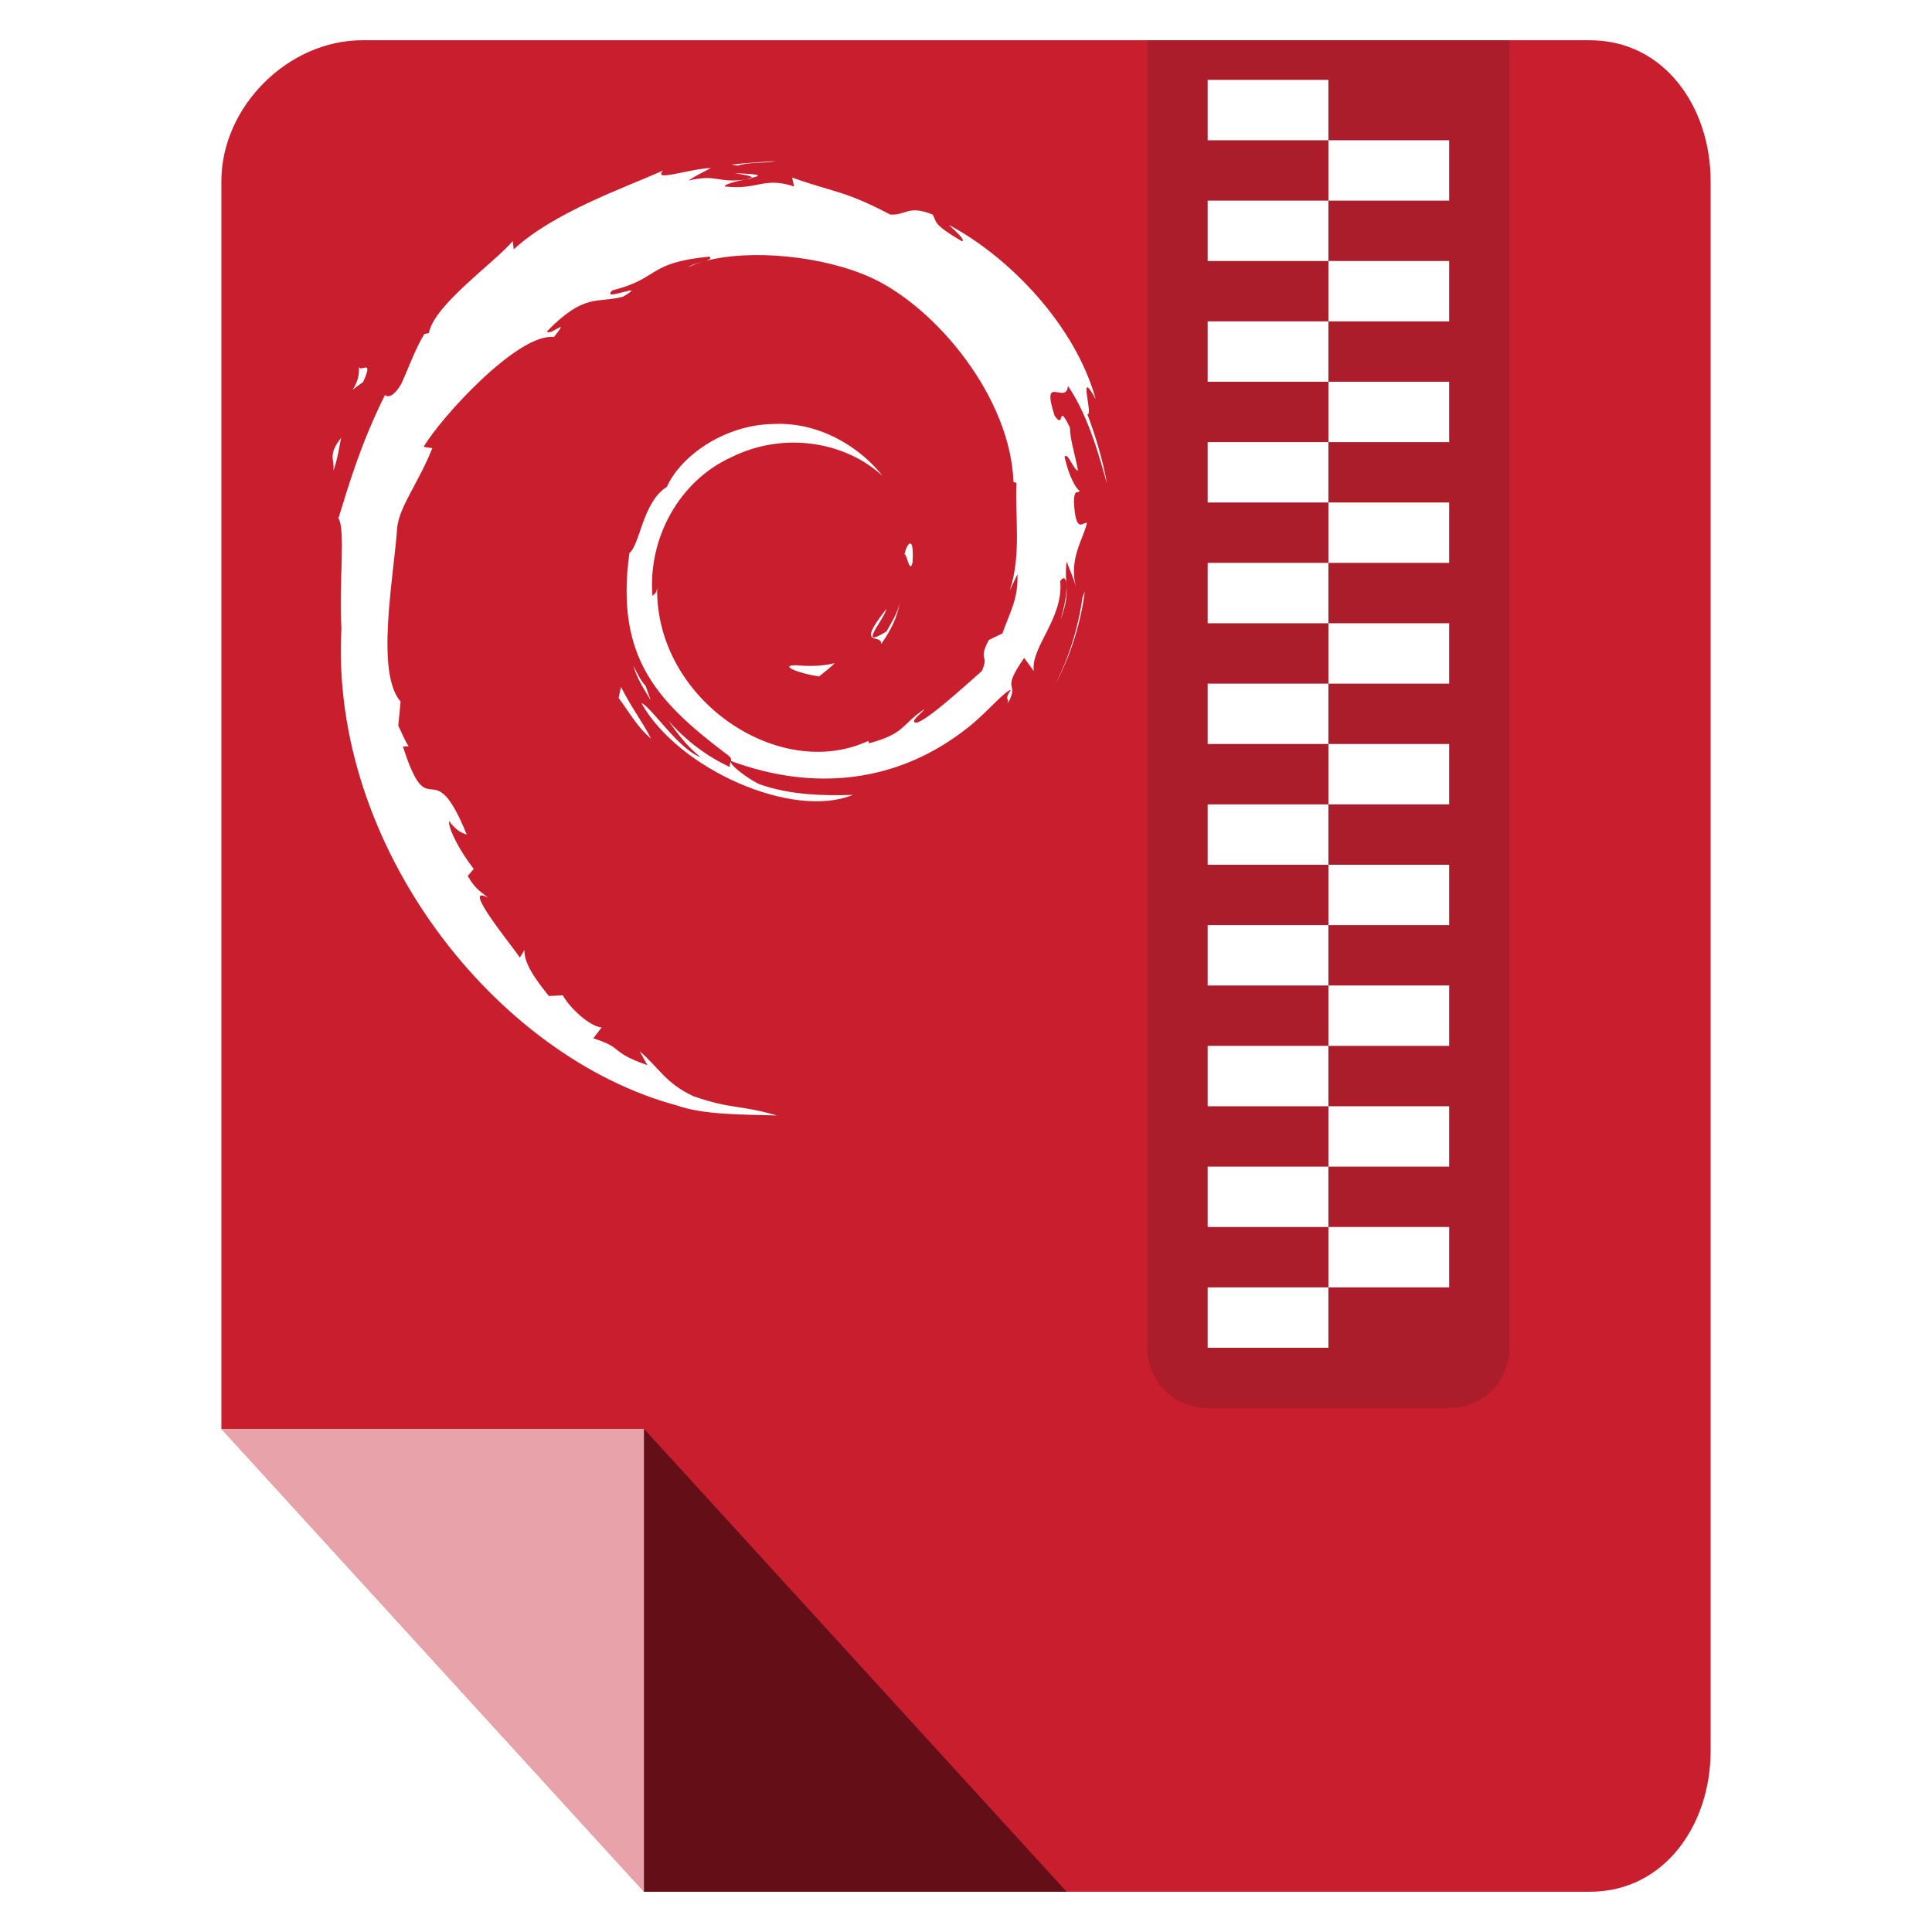 <?xml version="1.0" encoding="UTF-8" standalone="no"?>
<!-- Created with Inkscape (http://www.inkscape.org/) -->

<svg
   xmlns:dc="http://purl.org/dc/elements/1.1/"
   xmlns:cc="http://creativecommons.org/ns#"
   xmlns:rdf="http://www.w3.org/1999/02/22-rdf-syntax-ns#"
   xmlns:svg="http://www.w3.org/2000/svg"
   xmlns="http://www.w3.org/2000/svg"
   xmlns:xlink="http://www.w3.org/1999/xlink"
   xmlns:sodipodi="http://sodipodi.sourceforge.net/DTD/sodipodi-0.dtd"
   xmlns:inkscape="http://www.inkscape.org/namespaces/inkscape"
   width="96"
   height="96"
   id="svg2"
   version="1.1"
   inkscape:version="0.48.4 r9939"
   sodipodi:docname="application-x-java-archive (copy).svg">
  <defs
     id="defs4">
    <filter
       id="filter3174-3"
       color-interpolation-filters="sRGB">
      <feGaussianBlur
         stdDeviation="1.71"
         id="feGaussianBlur3176-1" />
    </filter>
    <linearGradient
       gradientTransform="scale(1.006,0.994)"
       gradientUnits="userSpaceOnUse"
       id="ButtonShadow-8"
       y2="7.017"
       x2="45.448"
       y1="92.54"
       x1="45.448">
      <stop
         offset="0"
         style="stop-color:#000000;stop-opacity:1"
         id="stop3750-45" />
      <stop
         offset="1"
         style="stop-color:#000000;stop-opacity:0.588"
         id="stop3752-7" />
    </linearGradient>
    <filter
       id="filter3174-3-1"
       color-interpolation-filters="sRGB">
      <feGaussianBlur
         stdDeviation="1.71"
         id="feGaussianBlur3176-1-8" />
    </filter>
    <linearGradient
       gradientTransform="scale(1.006,0.994)"
       gradientUnits="userSpaceOnUse"
       id="ButtonShadow-8-0"
       y2="7.017"
       x2="45.448"
       y1="92.54"
       x1="45.448">
      <stop
         offset="0"
         style="stop-color:#000000;stop-opacity:1"
         id="stop3750-45-9" />
      <stop
         offset="1"
         style="stop-color:#000000;stop-opacity:0.588"
         id="stop3752-7-3" />
    </linearGradient>
    <filter
       id="filter3174-3-17"
       color-interpolation-filters="sRGB">
      <feGaussianBlur
         stdDeviation="1.71"
         id="feGaussianBlur3176-1-3" />
    </filter>
    <linearGradient
       gradientTransform="scale(1.006,0.994)"
       gradientUnits="userSpaceOnUse"
       id="ButtonShadow-8-7"
       y2="7.017"
       x2="45.448"
       y1="92.54"
       x1="45.448">
      <stop
         offset="0"
         style="stop-color:#000000;stop-opacity:1"
         id="stop3750-45-8" />
      <stop
         offset="1"
         style="stop-color:#000000;stop-opacity:0.588"
         id="stop3752-7-8" />
    </linearGradient>
    <linearGradient
       inkscape:collect="always"
       xlink:href="#ButtonShadow-8-7"
       id="linearGradient3093"
       gradientUnits="userSpaceOnUse"
       gradientTransform="matrix(1.006,0,0,0.994,5.263,937.187)"
       x1="45.448"
       y1="92.54"
       x2="45.448"
       y2="7.017" />
  </defs>
  <sodipodi:namedview
     id="base"
     pagecolor="#ffffff"
     bordercolor="#666666"
     borderopacity="1.0"
     inkscape:pageopacity="0.0"
     inkscape:pageshadow="2"
     inkscape:zoom="2.9765382"
     inkscape:cx="-23.91901"
     inkscape:cy="80.373606"
     inkscape:document-units="px"
     inkscape:current-layer="layer1"
     showgrid="true"
     inkscape:snap-page="true"
     inkscape:snap-global="true"
     inkscape:snap-object-midpoints="false"
     inkscape:object-nodes="true"
     inkscape:window-width="1305"
     inkscape:window-height="744"
     inkscape:window-x="61"
     inkscape:window-y="24"
     inkscape:window-maximized="1"
     inkscape:snap-nodes="true"
     inkscape:snap-bbox="true"
     inkscape:object-paths="true"
     inkscape:snap-center="true">
    <inkscape:grid
       type="xygrid"
       id="grid3925"
       empspacing="5"
       visible="true"
       enabled="true"
       snapvisiblegridlinesonly="true" />
  </sodipodi:namedview>
  <g
     inkscape:label="Layer 1"
     inkscape:groupmode="layer"
     id="layer1"
     transform="translate(0,-956.362)">
    <path
       inkscape:connector-curvature="0"
       style="fill:#c81e2e;fill-opacity:1;fill-rule:nonzero;stroke:none"
       d="m 79,1050.362 c 3.691,0 6,-3.309 6,-7 l 0,-78 c 0,-3.691 -2.309,-7 -6,-7 l -61,0 c -3.691,0 -7,3.309 -7,7 l 0,62 21,23 z"
       id="rect3121"
       sodipodi:nodetypes="ssssssccs" />
    <path
       style="fill:#ffffff;fill-opacity:0.588;fill-rule:nonzero;stroke:none"
       d="m 32,1050.362 0,-23 -21,0 z"
       id="rect3903"
       inkscape:connector-curvature="0"
       sodipodi:nodetypes="cccc" />
    <path
       sodipodi:nodetypes="cccc"
       inkscape:connector-curvature="0"
       id="path3931"
       d="m 32,1027.362 0,23 21,0 z"
       style="fill:#000000;fill-opacity:0.502;fill-rule:nonzero;stroke:none" />
    <g
       id="layer2"
       style="display:none"
       transform="translate(39.844,874.991)">
      <rect
         width="86"
         height="85"
         rx="6"
         ry="6"
         x="5"
         y="7"
         id="rect3745"
         style="opacity:0.9;fill:url(#ButtonShadow-8);fill-opacity:1;fill-rule:nonzero;stroke:none;filter:url(#filter3174-3)" />
    </g>
    <g
       id="layer2-0"
       style="display:none"
       transform="translate(40.36,932.471)">
      <rect
         width="86"
         height="85"
         rx="6"
         ry="6"
         x="5"
         y="7"
         id="rect3745-2"
         style="opacity:0.9;fill:url(#ButtonShadow-8-0);fill-opacity:1;fill-rule:nonzero;stroke:none;filter:url(#filter3174-3-1)" />
    </g>
    <rect
       style="opacity:0.9;fill:url(#linearGradient3093);fill-opacity:1;fill-rule:nonzero;stroke:none;display:none;filter:url(#filter3174-3-17)"
       id="rect3745-5"
       y="944.187"
       x="10.263"
       ry="6"
       rx="6"
       height="85"
       width="86" />
    <path
       style="fill:#1a1a1a;fill-opacity:0.164;fill-rule:nonzero;stroke:none"
       d="m 75.008,958.362 -18,0 0,64.969 c 0,1.662 1.338,3 3,3 l 12,0 c 1.662,0 3,-1.338 3,-3 l 0,-64.969 z"
       id="path3929"
       inkscape:connector-curvature="0" />
    <rect
       style="fill:#ffffff;fill-opacity:1;fill-rule:nonzero;stroke:none"
       id="rect3882"
       width="6"
       height="3"
       x="60.008"
       y="960.331" />
    <rect
       y="963.331"
       x="66.008"
       height="3"
       width="6"
       id="rect3884"
       style="fill:#ffffff;fill-opacity:1;fill-rule:nonzero;stroke:none" />
    <rect
       style="fill:#ffffff;fill-opacity:1;fill-rule:nonzero;stroke:none"
       id="rect3886"
       width="6"
       height="3"
       x="60.008"
       y="966.331" />
    <rect
       style="fill:#ffffff;fill-opacity:1;fill-rule:nonzero;stroke:none"
       id="rect3888"
       width="6"
       height="3"
       x="66.008"
       y="969.331" />
    <rect
       y="972.331"
       x="60.008"
       height="3"
       width="6"
       id="rect3890"
       style="fill:#ffffff;fill-opacity:1;fill-rule:nonzero;stroke:none" />
    <rect
       y="975.331"
       x="66.008"
       height="3"
       width="6"
       id="rect3892"
       style="fill:#ffffff;fill-opacity:1;fill-rule:nonzero;stroke:none" />
    <rect
       style="fill:#ffffff;fill-opacity:1;fill-rule:nonzero;stroke:none"
       id="rect3894"
       width="6"
       height="3"
       x="60.008"
       y="978.331" />
    <rect
       style="fill:#ffffff;fill-opacity:1;fill-rule:nonzero;stroke:none"
       id="rect3896"
       width="6"
       height="3"
       x="66.008"
       y="981.331" />
    <rect
       y="984.331"
       x="60.008"
       height="3"
       width="6"
       id="rect3898"
       style="fill:#ffffff;fill-opacity:1;fill-rule:nonzero;stroke:none" />
    <rect
       y="987.331"
       x="66.008"
       height="3"
       width="6"
       id="rect3900"
       style="fill:#ffffff;fill-opacity:1;fill-rule:nonzero;stroke:none" />
    <rect
       style="fill:#ffffff;fill-opacity:1;fill-rule:nonzero;stroke:none"
       id="rect3902"
       width="6"
       height="3"
       x="60.008"
       y="990.331" />
    <rect
       style="fill:#ffffff;fill-opacity:1;fill-rule:nonzero;stroke:none"
       id="rect3904"
       width="6"
       height="3"
       x="66.008"
       y="993.331" />
    <rect
       y="996.331"
       x="60.008"
       height="3"
       width="6"
       id="rect3906"
       style="fill:#ffffff;fill-opacity:1;fill-rule:nonzero;stroke:none" />
    <rect
       y="999.331"
       x="66.008"
       height="3"
       width="6"
       id="rect3908"
       style="fill:#ffffff;fill-opacity:1;fill-rule:nonzero;stroke:none" />
    <rect
       style="fill:#ffffff;fill-opacity:1;fill-rule:nonzero;stroke:none"
       id="rect3910"
       width="6"
       height="3"
       x="60.008"
       y="1002.331" />
    <rect
       style="fill:#ffffff;fill-opacity:1;fill-rule:nonzero;stroke:none"
       id="rect3912"
       width="6"
       height="3"
       x="66.008"
       y="1005.331" />
    <rect
       y="1008.331"
       x="60.008"
       height="3"
       width="6"
       id="rect3914"
       style="fill:#ffffff;fill-opacity:1;fill-rule:nonzero;stroke:none" />
    <rect
       y="1011.331"
       x="66.008"
       height="3"
       width="6"
       id="rect3916"
       style="fill:#ffffff;fill-opacity:1;fill-rule:nonzero;stroke:none" />
    <rect
       style="fill:#ffffff;fill-opacity:1;fill-rule:nonzero;stroke:none"
       id="rect3918"
       width="6"
       height="3"
       x="60.008"
       y="1014.331" />
    <rect
       style="fill:#ffffff;fill-opacity:1;fill-rule:nonzero;stroke:none"
       id="rect3920"
       width="6"
       height="3"
       x="66.008"
       y="1017.331" />
    <rect
       y="1020.331"
       x="60.008"
       height="3"
       width="6"
       id="rect3922"
       style="fill:#ffffff;fill-opacity:1;fill-rule:nonzero;stroke:none" />
    <path
       inkscape:connector-curvature="0"
       style="fill:#ffffff;fill-opacity:1"
       d="m 38.555,964.363 c -0.741,0.059 -1.477,0.087 -2.207,0.18 l 0.315,0.05 c 0.535,-0.193 1.321,-0.101 1.892,-0.23 z m -3.236,0.345 c -1.205,0.072 -2.89,0.698 -2.373,0.132 -1.966,0.869 -5.457,2.09 -7.418,3.912 l -0.05,-0.411 c -0.899,1.066 -3.927,3.185 -4.165,4.57 l -0.232,0.05 c -0.466,0.783 -0.776,1.676 -1.145,2.482 -0.61,1.032 -0.901,0.397 -0.813,0.559 -1.201,2.414 -1.792,4.45 -2.307,6.115 0.367,0.542 0.013,3.269 0.15,5.457 -0.601,10.806 7.65,21.299 16.678,23.72 1.322,0.469 3.288,0.448 4.962,0.493 -1.975,-0.559 -2.224,-0.288 -4.149,-0.953 -1.386,-0.647 -1.689,-1.391 -2.672,-2.236 l 0.382,0.691 c -1.927,-0.674 -1.12,-0.84 -2.688,-1.332 l 0.415,-0.542 c -0.624,-0.049 -1.642,-1.042 -1.925,-1.595 l -0.697,0.032 c -0.819,-1.002 -1.243,-1.724 -1.211,-2.285 l -0.232,0.378 c -0.248,-0.423 -3.014,-3.751 -1.576,-2.975 -0.266,-0.24 -0.629,-0.393 -1.012,-1.085 l 0.299,-0.345 c -0.69,-0.881 -1.272,-2.007 -1.228,-2.383 0.367,0.493 0.627,0.59 0.88,0.674 -1.747,-4.292 -1.846,-0.237 -3.17,-4.372 l 0.282,-0.018 c -0.214,-0.321 -0.342,-0.678 -0.514,-1.019 l 0.116,-1.2 c -1.257,-1.438 -0.349,-6.111 -0.166,-8.679 0.125,-1.044 1.042,-2.166 1.742,-3.912 l -0.431,-0.065 c 0.817,-1.413 4.686,-5.675 6.472,-5.457 0.865,-1.075 -0.178,-0.019 -0.348,-0.28 1.9,-1.946 2.502,-1.374 3.784,-1.726 1.382,-0.812 -1.186,0.312 -0.531,-0.312 2.39,-0.604 1.693,-1.37 4.812,-1.677 0.134,0.075 0.008,0.151 -0.183,0.214 2.197,-0.587 5.797,-0.28 8.248,0.838 3.248,1.504 6.907,5.959 7.053,10.142 l 0.149,0.05 c -0.08,1.662 0.255,3.575 -0.332,5.342 l 0.382,-0.806 c 0.039,1.246 -0.369,1.861 -0.747,2.942 l -0.68,0.329 c -0.56,1.079 0.052,0.686 -0.349,1.545 -0.876,0.771 -2.666,2.412 -3.236,2.564 -0.415,-0.019 0.29,-0.489 0.382,-0.674 -1.172,0.797 -0.946,1.208 -2.738,1.693 l -0.05,-0.115 c -4.422,2.061 -10.567,-2.036 -10.488,-7.61 -0.046,0.353 -0.135,0.269 -0.232,0.411 -0.229,-2.866 1.326,-5.743 3.966,-6.92 2.581,-1.264 5.62,-0.754 7.468,0.953 -1.014,-1.317 -3.047,-2.71 -5.443,-2.581 -2.346,0.037 -4.543,1.518 -5.277,3.123 -1.201,0.748 -1.336,2.895 -1.859,3.287 -0.705,5.133 1.326,7.336 4.763,9.945 0.54,0.36 0.16,0.415 0.232,0.691 -1.141,-0.528 -2.195,-1.321 -3.053,-2.301 0.456,0.659 0.956,1.303 1.593,1.808 -1.076,-0.36 -2.518,-2.589 -2.937,-2.679 1.854,3.292 7.532,5.784 10.505,4.553 -1.373,0.049 -3.134,0.022 -4.68,-0.543 -0.649,-0.331 -1.518,-1.007 -1.361,-1.134 4.053,1.498 8.24,1.124 11.749,-1.66 0.892,-0.688 1.859,-1.857 2.141,-1.874 -0.37,0.552 -0.038,0.37 -0.166,0.691 0.665,-1.163 -0.412,-0.498 0.83,-2.285 l 0.481,0.657 c -0.178,-1.18 1.479,-2.605 1.311,-4.471 0.19,-0.285 0.308,-0.126 0.315,0.263 -0.02,-0.349 -0.064,-0.691 0,-1.233 0.153,0.403 0.359,0.841 0.465,1.266 -0.363,-1.405 0.363,-2.372 0.548,-3.189 -0.181,-0.078 -0.56,0.622 -0.647,-1.036 0.013,-0.721 0.209,-0.382 0.282,-0.559 -0.141,-0.078 -0.519,-0.631 -0.747,-1.693 0.164,-0.249 0.438,0.653 0.664,0.69 -0.143,-0.843 -0.388,-1.49 -0.398,-2.137 -0.658,-1.362 -0.23,0.172 -0.763,-0.592 -0.699,-2.164 0.577,-0.497 0.664,-1.479 1.06,1.523 1.664,3.888 1.942,4.866 -0.211,-1.191 -0.56,-2.351 -0.979,-3.469 0.324,0.132 -0.522,-2.453 0.415,-0.74 -1.002,-3.651 -4.277,-7.062 -7.302,-8.663 0.367,0.334 0.832,0.754 0.664,0.822 -1.504,-0.885 -1.244,-0.957 -1.46,-1.331 -1.224,-0.494 -1.297,0.039 -2.108,0 -2.309,-1.213 -2.753,-1.081 -4.879,-1.841 l 0.099,0.444 c -1.529,-0.503 -1.781,0.19 -3.435,0 -0.099,-0.075 0.527,-0.272 1.045,-0.345 -1.477,0.193 -1.406,-0.289 -2.854,0.05 0.355,-0.247 0.733,-0.414 1.112,-0.626 z m 17.673,20.794 c 0.01,0.389 -0.097,1.005 -0.299,1.66 0.307,-0.798 0.325,-1.236 0.299,-1.66 z M 36.513,964.971 c 0.423,0.073 0.9,0.129 0.83,0.23 0.463,-0.103 0.583,-0.19 -0.83,-0.23 z m 0.83,0.23 -0.282,0.065 0.266,-0.033 0.018,-0.033 z m -2.406,4.159 c -0.266,0.078 -0.593,0.159 -0.73,0.28 0.217,-0.106 0.463,-0.202 0.73,-0.28 z m -17.109,5.162 c 0.123,1.132 -0.859,1.569 0.216,0.822 0.578,-1.291 -0.224,-0.353 -0.216,-0.822 z m -0.879,3.6 c -0.687,0.869 -0.309,1.052 -0.382,1.644 0.248,-0.754 0.286,-1.206 0.382,-1.644 z m 28.277,5.244 c -0.098,0 -0.219,0.257 -0.282,0.526 0.145,0.076 0.255,0.996 0.398,0.428 0.048,-0.707 -0.02,-0.956 -0.116,-0.953 z m 8.679,2.383 -0.116,0.296 c -0.211,1.503 -0.669,2.992 -1.377,4.373 0.78,-1.455 1.282,-3.055 1.493,-4.668 z m -9.193,0.542 c -0.106,0.52 -0.394,0.972 -0.664,1.447 -1.483,0.924 -0.139,-0.557 0,-1.118 -1.593,1.989 -0.207,1.185 -0.266,1.742 0.473,-0.646 0.809,-1.34 0.929,-2.071 z m -3.236,3.025 c -0.643,0.157 -1.297,0.157 -1.958,0.1 -0.792,0.017 0.143,0.401 1.178,0.559 0.287,-0.222 0.55,-0.44 0.78,-0.658 z m -10.007,0.115 c 0.174,0.637 0.529,1.169 0.863,1.726 l -0.249,-0.707 c -0.276,-0.302 -0.429,-0.658 -0.614,-1.019 z m -0.614,1.068 -0.116,0.542 c 0.52,0.701 0.944,1.473 1.61,2.022 -0.477,-0.925 -0.838,-1.311 -1.493,-2.564 z"
       id="path2820" />
  </g>
</svg>
